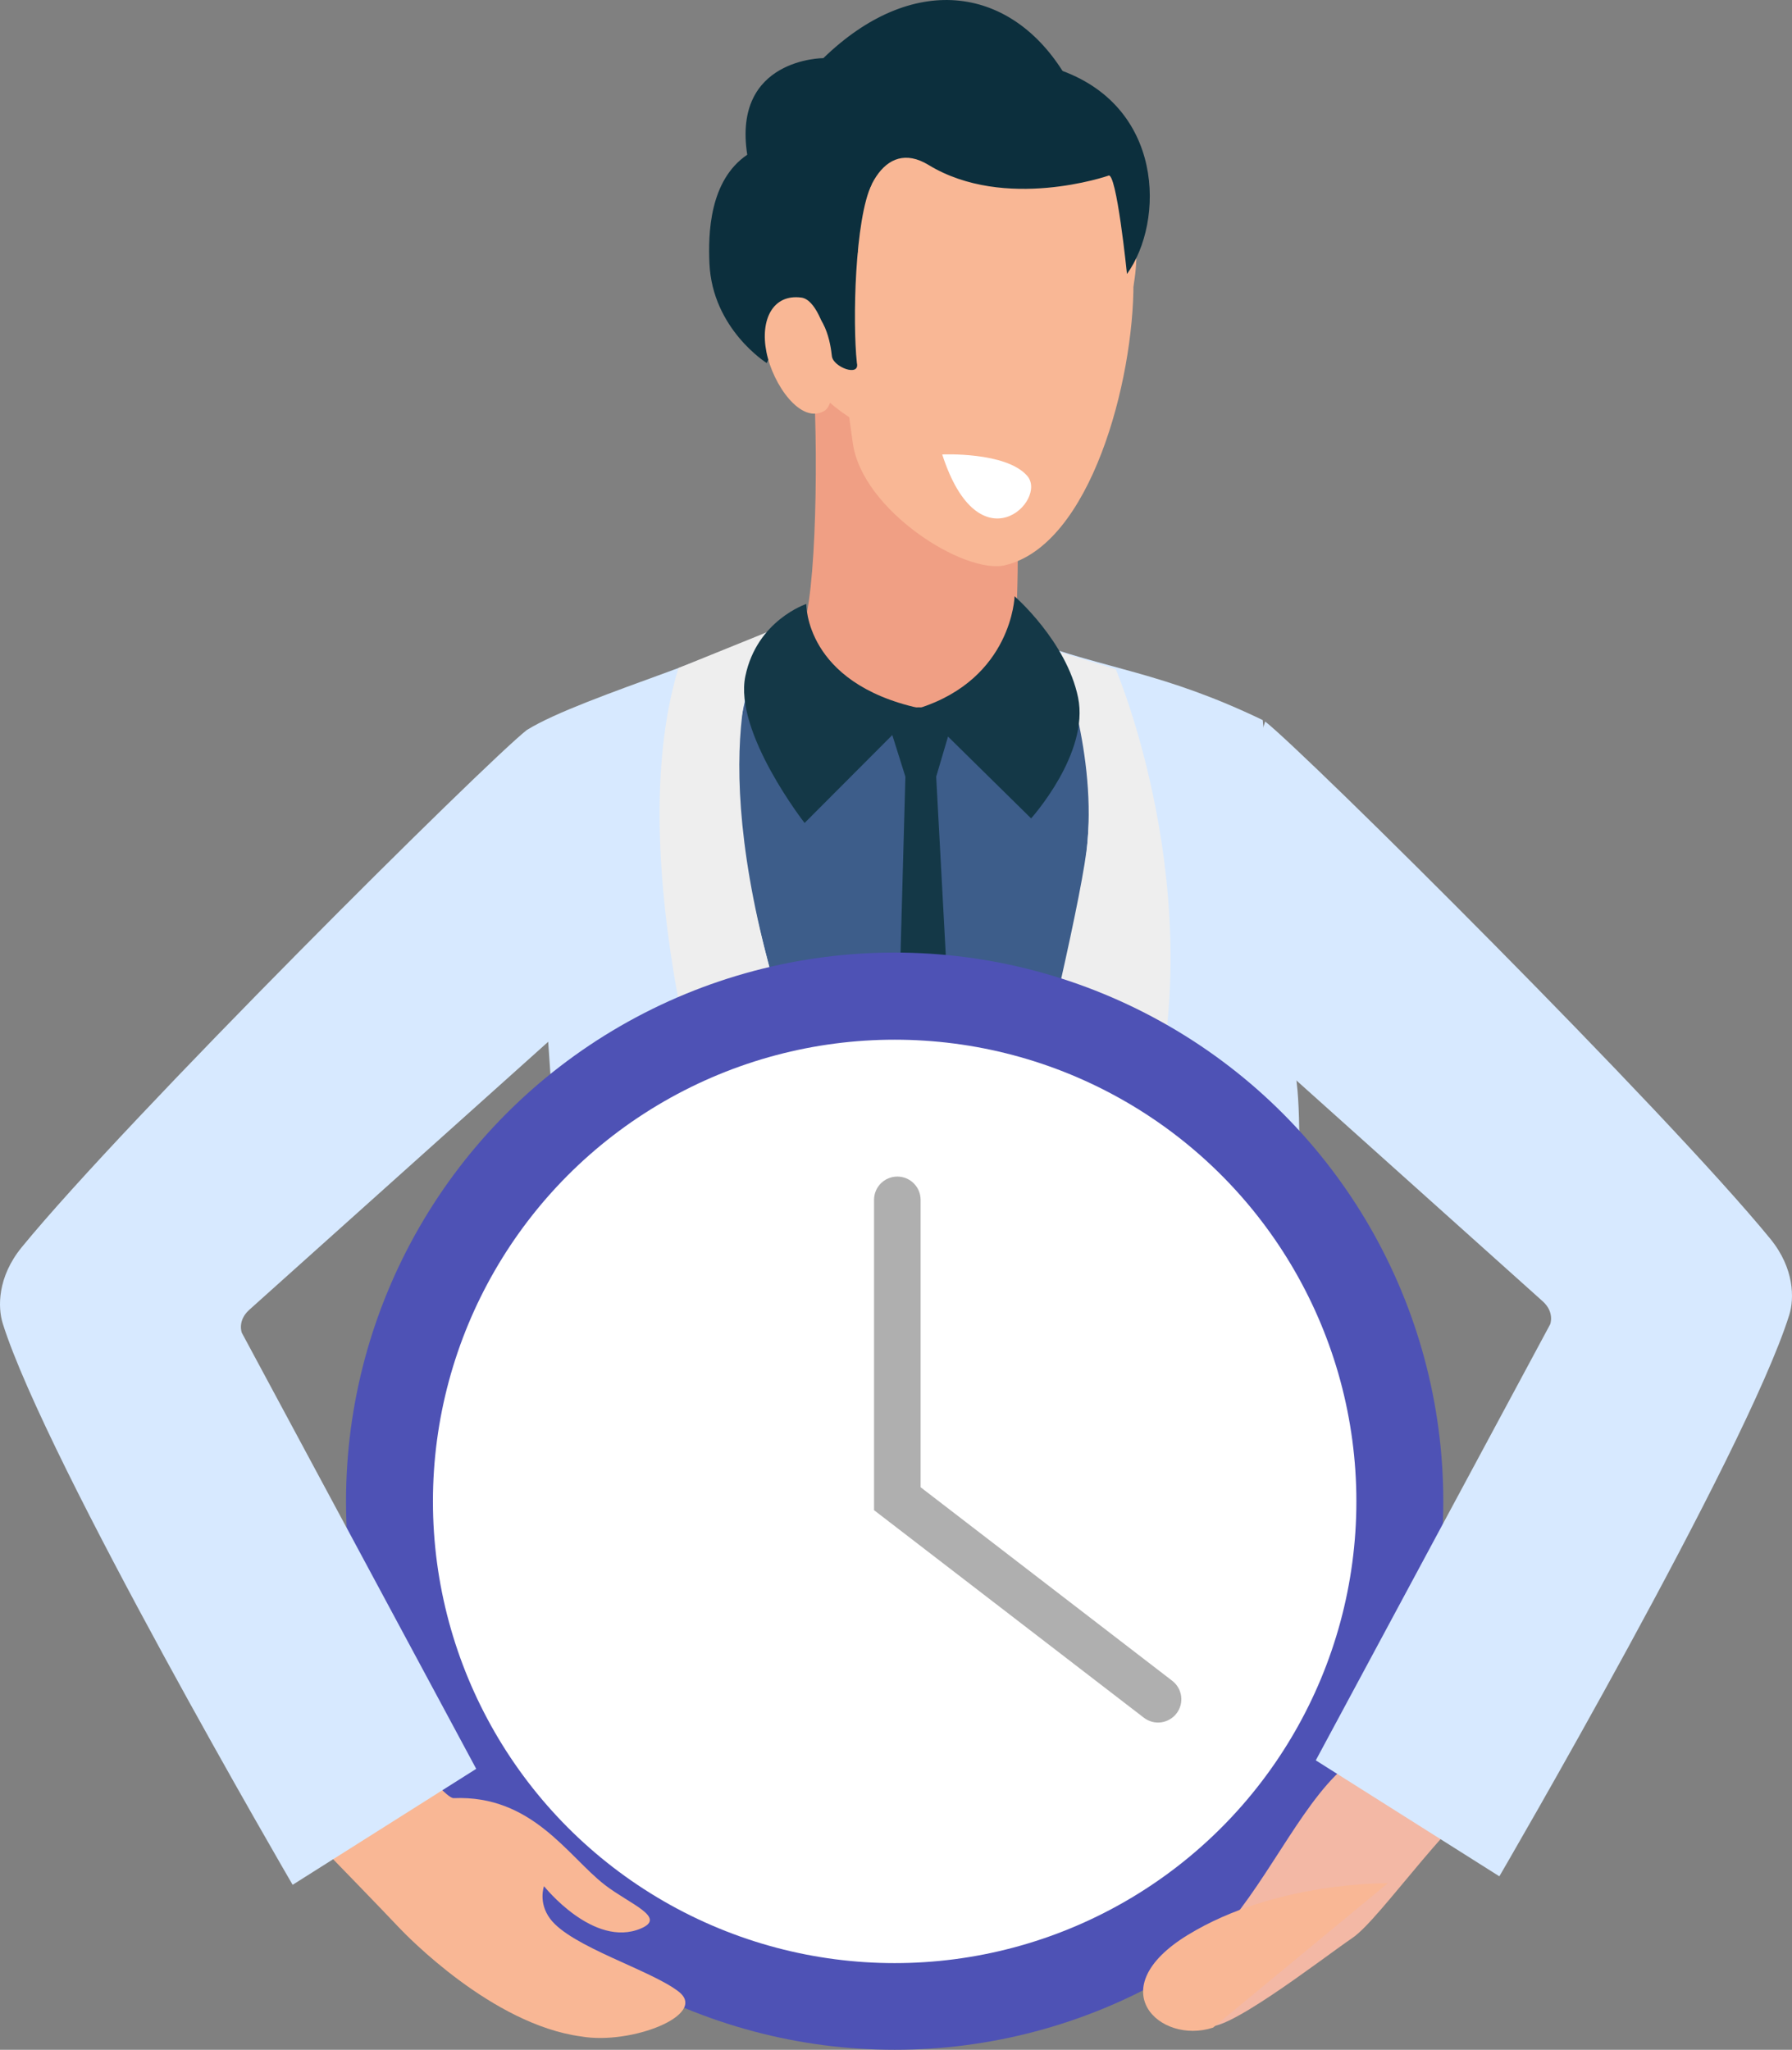 <?xml version="1.0" encoding="UTF-8"?><svg id="Ebene_2" xmlns="http://www.w3.org/2000/svg" viewBox="0 0 966.67 1105.77"><rect x="0" y="0" width="966.67" height="1105.77" fill="#808080" stroke="none"/><defs><style>.cls-1{fill:#2d3646;}.cls-1,.cls-2,.cls-3,.cls-4,.cls-5,.cls-6,.cls-7,.cls-8,.cls-9,.cls-10,.cls-11,.cls-12{stroke-width:0px;}.cls-1,.cls-2,.cls-3,.cls-4,.cls-5,.cls-7,.cls-9,.cls-11,.cls-12{fill-rule:evenodd;}.cls-2{fill:#d7e9ff;}.cls-3{fill:#0c2f3d;}.cls-4{fill:#f3b8a5;}.cls-5{fill:#143847;}.cls-6{fill:#fff;}.cls-7{fill:#f9b795;}.cls-8{fill:#4e52b5;}.cls-9{fill:#3d5d8a;}.cls-10{fill:#afafaf;}.cls-11{fill:#f09f84;}.cls-12{fill:#eee;}</style></defs><g id="Layer_1"><polygon class="cls-9" points="402.07 364.76 473.5 321.67 512.79 322.33 551.84 363.53 623.3 390.94 582 1050.63 406 1059.3 372.58 451.03 402.07 364.76 402.07 364.76"/><path class="cls-11" d="M438.83,203.84c2.88,48.37.99,131.14-7.9,138.16-8.92,7.01-.59,5.74-18.28,11.26,0,0,6.08,21.59,75.52,28.75,3.95-.12,23.7,13.74,28.61,11.79,39.46-15.47,56.77-26.01,56.68-34.52l-25.86-14.67s1.43-22.5,1.43-44.49c0-32.94-17-95.67-17-95.67l-93.2-.61h0Z"/><path class="cls-7" d="M413.15,147.99c3.48,54.87,50.77,96.53,105.63,93.03,54.87-3.48,97.55-56.16,94.06-111.02-.73-11.84-1-31.1-5.49-41.39-27.07-62.39-125.98-73.64-176.76-15.27-17.72,20.35-19.01,49.95-17.45,74.66h0Z"/><path class="cls-7" d="M611.43,152.54c.22,52.57-23.04,141.57-69.37,152.4-21.74,5.06-76.95-29.51-82.03-65.94-5.09-36.41-10.41-76.19-10.41-76.19l161.81-10.27h0Z"/><path class="cls-3" d="M607.93,147.79s-5.69-56.03-10.09-53c0,0-55.71,19.31-96.98-5.82-24.36-14.84-38.04,15.59-38.21,47.36-9.69-7.01-51.37-21.27-59.55-29.68,4.33-32.88,23.2-34.86,49.69-47.95,32.38-16.02,83.48-32.87,117.64-21.39,57.82,19.4,57.82,82.22,37.51,110.48h0Z"/><path class="cls-3" d="M470.29,99.27c-9.21,18.96-10.43,74.56-8.06,96.55,1.79,7.72-12.85,2.2-13.49-3.73-.66-5.97-3.15-25.62-18.62-28.61-14.76-2.84,9.27,43.59,9.75,45-18.14-25.12-44.05-65.29-36.46-104.42l32.51-6.75,34.36,1.95h0Z"/><path class="cls-3" d="M609.47,141.35c2.2-12.39-9.88-61.45-36.28-103.05-29.28-46.15-81.36-53.13-129.03-6.94,0,0-49.18,0-41.07,52.11-20.45,13.86-21.11,42.61-20.39,58.69,1.6,35.38,30.91,53.69,30.91,53.69l50.7-109.58,34.04-19.01,79.7,9.52,29.87,20.54,1.54,44.03h0Z"/><path class="cls-2" d="M676.15,998.32c-6.51-69.91,30.11-18.12,27-88.67-6.12-139.04.74-290.74-3.58-324.69l-18.4-196.51c-54.11-26.05-84.4-27.29-126.5-43.14,27.03,10.17,30.64,56.07,32.48,80.1,6.74,87.61-83.01,338.75-82.42,380.65,0,.01-1.73,107.45,2.5,267.57l168.92-75.32Z"/><path class="cls-2" d="M287.97,883.62c4.66,77.38,29.3,74.96,22.58,154.34l203.76,35.68-9.58-267.57c-28.01-90.59-59.34-166.43-83.08-259.14-14.97-58.49-49.73-166.1,8.23-215.64-21.77,18.63-115.36,43.68-145.7,62.52l14.95,217.91c3.49,48.53-18.08,157.1-11.16,271.91Z"/><path class="cls-1" d="M529.05,906.19c0,6.7,5.42,12.13,12.12,12.13,6.71,0,12.14-5.43,12.14-12.13s-5.43-12.12-12.14-12.12-12.12,5.42-12.12,12.12h0Z"/><path class="cls-1" d="M531.65,1039.22c0,6.7,5.43,12.14,12.11,12.14s12.13-5.44,12.13-12.14-5.43-12.13-12.13-12.13-12.11,5.44-12.11,12.13h0Z"/><path class="cls-5" d="M477.48,384.28l10.92,34.71-8.54,311.51,24.32,74.67,17.51-76.47-16.68-309.71,10.25-34.71c-3.93-3.41-35.04-3.81-37.79,0h0Z"/><path class="cls-12" d="M506.51,868.28l-105.14-204.39,22.48-29.03-36.3-8.3s-53.51-161.22-21.57-266.2l47.49-19.21s-33.62,46.96.97,178.36c26.6,101.15,89.73,285.67,89.73,285.67l2.33,63.11h0Z"/><path class="cls-5" d="M495.81,382.01l-61.78,61.94s-38.24-48.96-31.96-79.19c6.28-30.24,32.89-38.95,32.89-38.95,0,0-.93,42.58,60.85,56.2h0Z"/><path class="cls-12" d="M511.92,1073.64l-5.41-205.35s-8.48,67.07-2.48,205.35h7.89Z"/><path class="cls-12" d="M701.22,709.69l-17.31-77.43s-24.87,48.98,23.62,356.65c0,0-12.56-162.92-6.31-279.22h0Z"/><path class="cls-12" d="M290.47,739.64l11.96-72.27s32.26,238.28,8.64,364.43c0,0-18.41-70.46-22.54-137.72-5.17-84.51,1.93-154.43,1.93-154.43h0Z"/><path class="cls-7" d="M413.44,189.92c3.48,17.54,18.62,39.32,31.33,31.67,10.22-6.18,1.8-59.1-12.45-61.05-15.34-2.08-22.38,11.83-18.88,29.38h0Z"/><path class="cls-6" d="M508.27,245.16s34.36-1.6,45.82,11.52c11.46,13.12-25.89,50.09-45.82-11.52Z"/><path class="cls-12" d="M570.93,351.55l30.96,9.46s52.11,121.95,17.91,244.82l-37.44,17.11,21.87,24.88-97.73,220.47-2.33-63.11s78.02-299.87,82.48-351.2c4.44-51.33-15.73-102.42-15.73-102.42h0Z"/><g id="Clock"><circle class="cls-8" cx="482.61" cy="809.81" r="295.95"/><circle class="cls-6" cx="482.61" cy="809.93" r="249.07"/><path class="cls-10" d="M617.04,926.62l-145.55-111.96v-167.4c0-6.94,5.62-12.56,12.56-12.56h0c6.94,0,12.56,5.62,12.56,12.56v155.03l135.74,104.42c5.5,4.23,6.53,12.12,2.3,17.61h0c-4.23,5.5-12.12,6.53-17.61,2.3Z"/></g><path class="cls-4" d="M798.33,920.93c-16.27,11.32-44.15,11.03-69.03,29.12-24.88,18.13-43.46,61.71-69.52,91.34-9.82,11.16-14.76,40.23-9.63,50.31,5.13,10.07,63.63-35.61,79.34-46.24,15.73-10.6,55.79-71.3,85.76-87.91,0,0-10.84-40.08-16.91-36.61h0Z"/><path class="cls-7" d="M748.6,1015.94s-60.34-1.16-107.8,27.83c-47.46,28.99-15.24,59.43,13.57,50.03l94.23-77.86h0Z"/><path class="cls-2" d="M682.49,389.22c22.51,17.73,216.14,210.14,272.46,279.03,13.14,16.08,12.97,32.42,10.23,41.15-23.56,74.97-156.37,302.78-156.37,302.78l-99.03-62.56,126.44-235.23s2.56-6.49-4.06-12.43c-6.62-5.93-195.05-174.9-195.05-174.9l45.38-137.84h0Z"/><path class="cls-7" d="M244.71,970.01c42.36-1.78,61.58,31.31,81.49,46.75,13.54,10.48,33.72,17.57,19.48,23.58-25.53,10.75-52.22-22.84-52.22-22.84,0,0-3.26,8.79,3.32,17.59,11.35,15.19,54.54,27.66,69.41,39.37,15.84,12.44-25.64,28.8-52.72,24.1-47.98-6.44-94.21-54.47-98.45-58.96-9.12-9.7-35.4-36.73-35.4-36.73l20.09-86s38.17,53.22,45,53.14h0Z"/><path class="cls-2" d="M284.18,393.8c-22.51,17.73-216.14,210.14-272.46,279.03-13.14,16.08-12.97,32.42-10.23,41.15,23.56,74.97,156.37,302.78,156.37,302.78l99.03-62.56-126.44-235.23s-2.56-6.49,4.06-12.43c6.62-5.93,195.05-174.9,195.05-174.9l-45.38-137.84h0Z"/><path class="cls-5" d="M495.81,382.01l60.41,59.47s31.61-35.04,25.32-65.28c-6.27-30.24-34.23-54.54-34.23-54.54,0,0-1.24,44.31-51.5,60.35h0Z"/></g></svg>